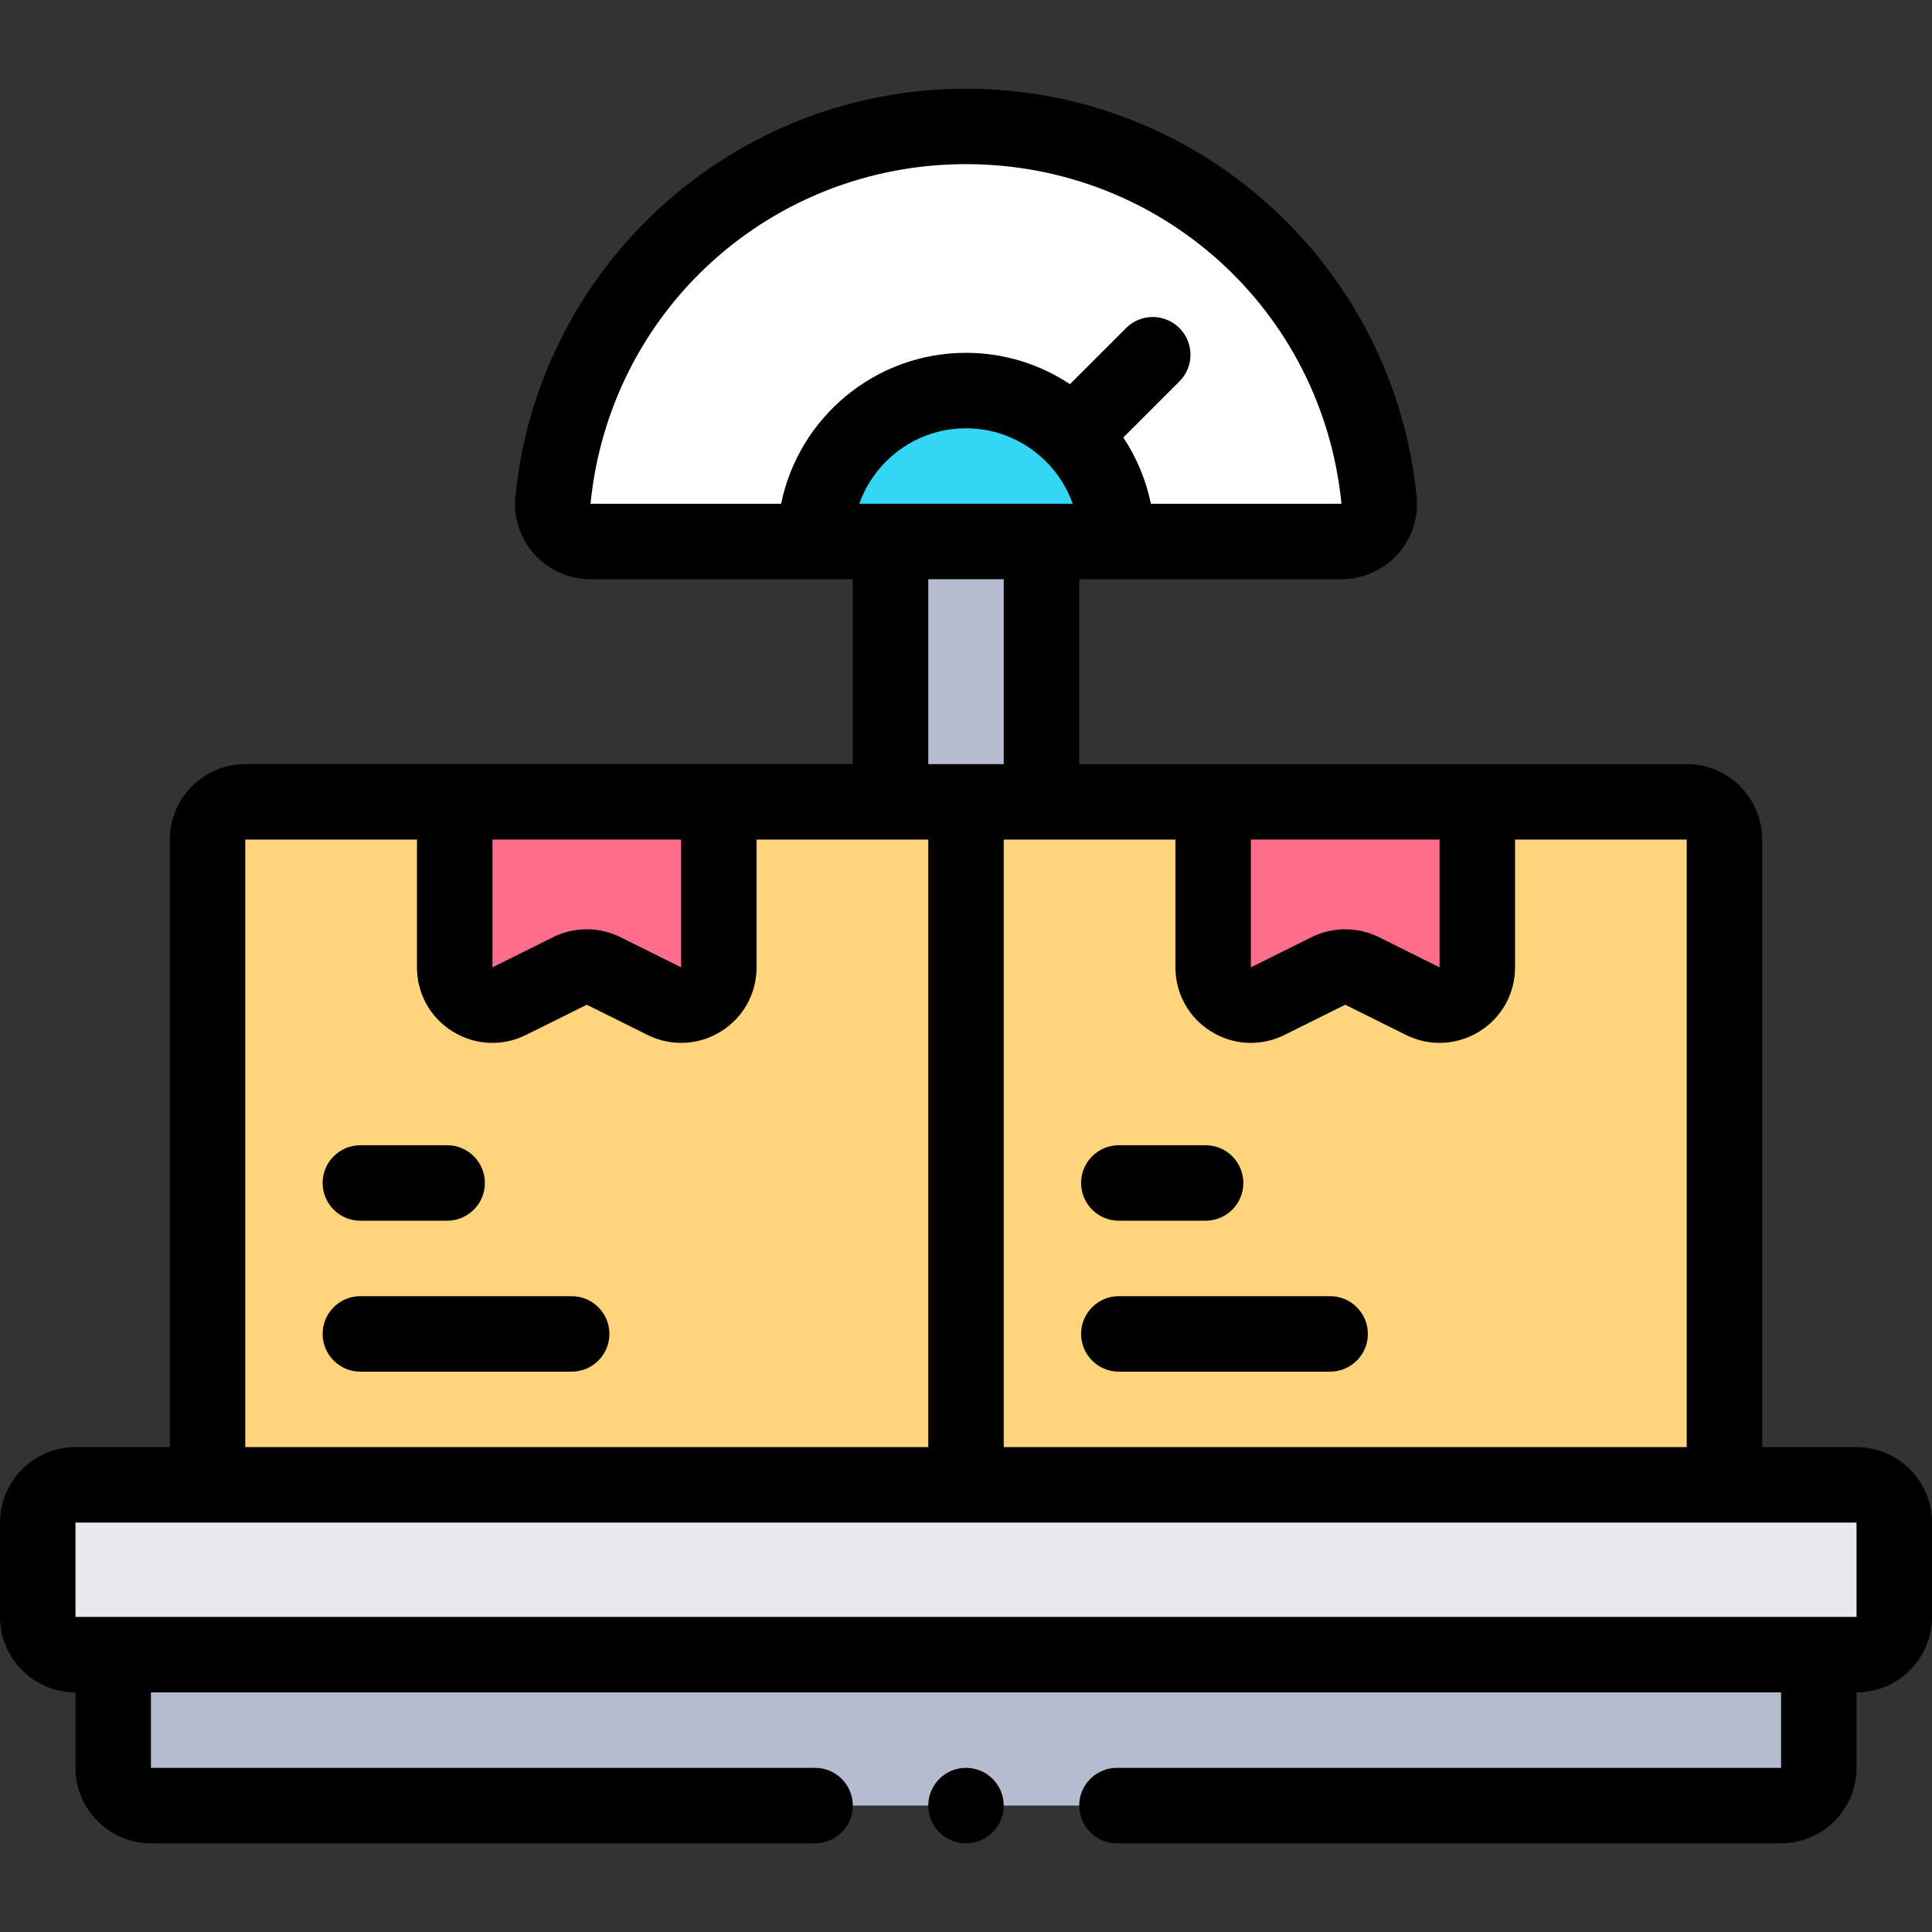 <svg id="Capa_1" enable-background="new 0 0 512 512" height="512" viewBox="0 0 512 512" width="512" xmlns="http://www.w3.org/2000/svg"><rect x="0" y="0" width="512" height="512" fill="#333333" stroke="none"/><g><g><path d="m236 143.5h40v69h-40z" fill="#b6bccf"/><path d="m10 403.5v25c0 5.523 4.477 10 10 10h472c5.523 0 10-4.477 10-10v-25c0-5.523-4.477-10-10-10h-472c-5.523 0-10 4.477-10 10z" fill="#e7e9ef"/><path d="m482 438.5v30c0 5.523-4.477 10-10 10h-176-80-176c-5.523 0-10-4.477-10-10v-30z" fill="#b6bccf"/><path d="m457 393.5v-171c0-5.523-4.477-10-10-10h-191v181z" fill="#ffd47c"/><path d="m321.5 212.5v43.859c0 7.424 7.805 12.26 14.453 8.954l16.094-8.004c2.805-1.395 6.101-1.395 8.906 0l16.094 8.004c6.648 3.306 14.453-1.53 14.453-8.954v-43.859z" fill="#ff6d8a"/><path d="m256 393.5v-181h-191c-5.523 0-10 4.477-10 10v171z" fill="#ffd47c"/><path d="m120.5 212.5v43.859c0 7.424 7.805 12.26 14.453 8.954l16.094-8.004c2.805-1.395 6.101-1.395 8.906 0l16.094 8.004c6.648 3.306 14.453-1.53 14.453-8.954v-43.859z" fill="#ff6d8a"/><path d="m156.497 143.5c-5.872 0-10.539-5.042-9.965-10.886 5.466-55.641 52.39-99.114 109.468-99.114s104.002 43.473 109.468 99.114c.574 5.844-4.093 10.886-9.965 10.886z" fill="#fff"/><path d="m296 143.5c0-22.091-17.909-40-40-40s-40 17.909-40 40z" fill="#33d6f5"/></g><g><path d="m492 383.5h-25v-161c0-11.028-8.972-20-20-20h-161v-49h69.504c5.646 0 11.06-2.4 14.853-6.584 3.764-4.152 5.609-9.721 5.063-15.279-2.897-29.499-16.604-56.786-38.594-76.835-22.14-20.185-50.845-31.302-80.826-31.302-29.982 0-58.686 11.117-80.826 31.302-21.99 20.049-35.696 47.336-38.594 76.835-.546 5.558 1.3 11.127 5.064 15.279 3.794 4.184 9.207 6.583 14.853 6.583h69.503v49h-161c-11.028 0-20 8.972-20 20v161h-25c-11.028 0-20 8.972-20 20v25c0 11.028 8.972 20 20 20v20c0 11.028 8.972 20 20 20h176c5.523 0 10-4.477 10-10s-4.477-10-10-10h-176v-20h432v20h-176c-5.522 0-10 4.477-10 10s4.478 10 10 10h176c11.028 0 20-8.972 20-20v-20c11.028 0 20-8.972 20-20v-25c0-11.027-8.972-19.999-20-19.999zm-45 0h-181v-161h45.5v33.859c0 6.973 3.539 13.329 9.467 17.002 5.929 3.673 13.194 4.01 19.44.906l16.094-8.003 16.094 8.003c2.836 1.41 5.882 2.11 8.919 2.11 3.649 0 7.285-1.012 10.521-3.016 5.928-3.672 9.467-10.028 9.467-17.002v-33.859h45.498zm-115.5-161h50v33.858l-16.094-8.003c-5.575-2.774-12.235-2.773-17.812-.001l-16.094 8.004zm-47.22-89h-56.56c4.128-11.639 15.243-20 28.28-20s24.152 8.361 28.28 20zm-127.787-.002c5.088-51.314 47.85-89.998 99.507-89.998 51.656 0 94.418 38.685 99.507 90.001-.001-.001-.002-.001-.003-.001h-50.51c-1.299-6.374-3.82-12.307-7.299-17.553l14.866-14.866c3.905-3.905 3.905-10.237 0-14.143-3.906-3.905-10.236-3.905-14.143 0l-14.866 14.867c-7.905-5.242-17.376-8.305-27.552-8.305-24.146 0-44.348 17.205-48.994 40h-50.51zm89.507 20.002h20v49h-20zm-115.5 69h50v33.858l-16.094-8.003c-5.577-2.774-12.235-2.774-17.812-.001l-16.095 8.004v-33.858zm-65.5 0h45.5v33.859c0 6.974 3.539 13.329 9.467 17.002 3.236 2.004 6.871 3.016 10.52 3.016 3.036 0 6.083-.7 8.918-2.11l16.095-8.003 16.094 8.003c6.243 3.106 13.511 2.767 19.439-.905 5.928-3.673 9.467-10.028 9.467-17.002v-33.86h45.5v161h-181zm427 206h-472v-25h472z"/><circle cx="256" cy="478.499" r="10"/><path d="m296.5 323.5h23c5.522 0 10-4.477 10-10s-4.478-10-10-10h-23c-5.522 0-10 4.477-10 10s4.478 10 10 10z"/><path d="m352.5 343.5h-56c-5.522 0-10 4.477-10 10s4.478 10 10 10h56c5.522 0 10-4.477 10-10s-4.478-10-10-10z"/><path d="m95.5 323.5h23c5.523 0 10-4.477 10-10s-4.477-10-10-10h-23c-5.523 0-10 4.477-10 10s4.477 10 10 10z"/><path d="m151.5 343.5h-56c-5.523 0-10 4.477-10 10s4.477 10 10 10h56c5.523 0 10-4.477 10-10s-4.477-10-10-10z"/></g></g></svg>